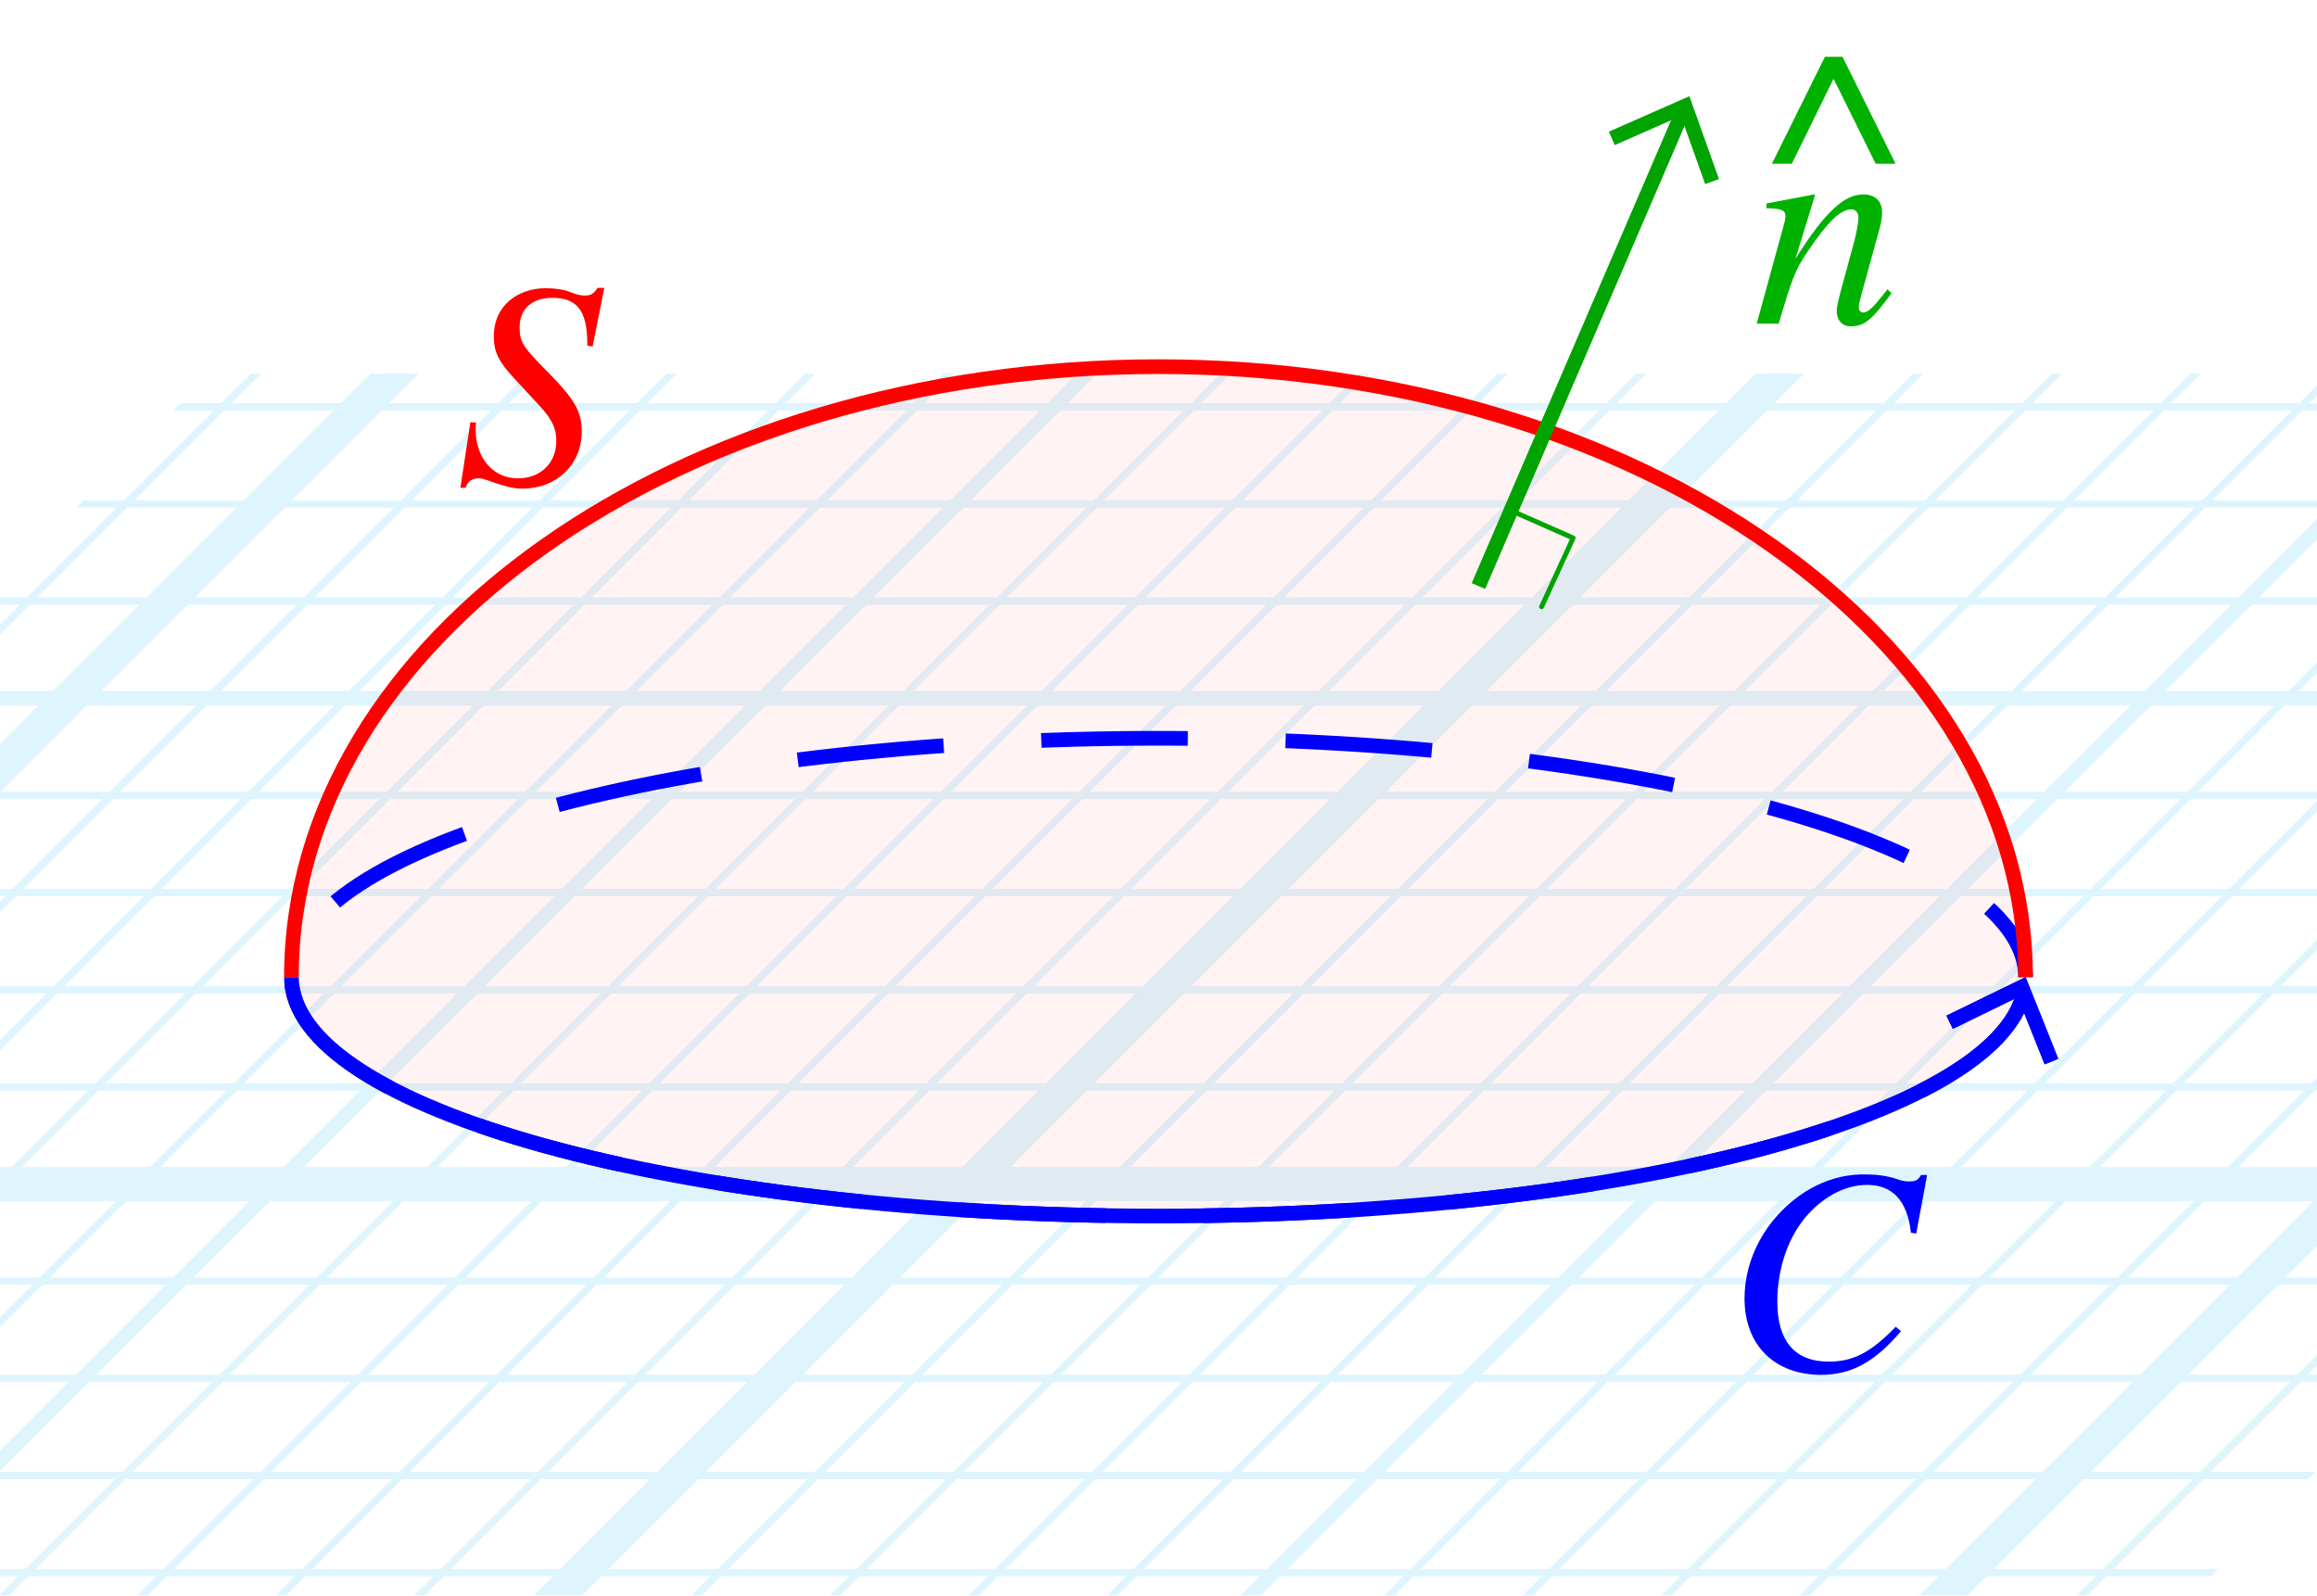 <?xml version="1.0" encoding="utf-8"?>
<!-- Generator: Adobe Illustrator 25.4.1, SVG Export Plug-In . SVG Version: 6.00 Build 0)  -->
<svg version="1.1" xmlns="http://www.w3.org/2000/svg" xmlns:xlink="http://www.w3.org/1999/xlink" x="0px" y="0px"
	 viewBox="0 0 47.411 32.65" enable-background="new 0 0 47.411 32.65" xml:space="preserve">
<g id="Graph_paper_slanted" opacity="0.5">
	<g id="Clipped_grid_00000003068028900943026870000011536296927355263674_">
		<defs>
			<polygon id="SVGID_1_" points="35.375,42.119 -30.169,42.119 4.306,7.645 69.849,7.645 			"/>
		</defs>
		<clipPath id="SVGID_00000051352049931583795350000016742163951477191863_">
			<use xlink:href="#SVGID_1_"  overflow="visible"/>
		</clipPath>
		
			<g id="Grid_00000142891597197125820610000009767860333217090727_" opacity="0.25" clip-path="url(#SVGID_00000051352049931583795350000016742163951477191863_)">
			<g id="Horizontal_1_mm_00000151508609497893311650000018408800186222605470_">
				
					<line fill="none" stroke="#00ABEB" stroke-width="0.15" stroke-miterlimit="10" x1="-35.974" y1="-33.422" x2="190.867" y2="-33.422"/>
				
					<line fill="none" stroke="#00ABEB" stroke-width="0.15" stroke-miterlimit="10" x1="-33.986" y1="-35.41" x2="192.855" y2="-35.41"/>
				
					<line fill="none" stroke="#00ABEB" stroke-width="0.15" stroke-miterlimit="10" x1="-153.263" y1="83.866" x2="73.578" y2="83.866"/>
				
					<line fill="none" stroke="#00ABEB" stroke-width="0.15" stroke-miterlimit="10" x1="-151.275" y1="81.878" x2="75.566" y2="81.878"/>
				
					<line fill="none" stroke="#00ABEB" stroke-width="0.15" stroke-miterlimit="10" x1="-149.287" y1="79.89" x2="77.554" y2="79.89"/>
				
					<line fill="none" stroke="#00ABEB" stroke-width="0.15" stroke-miterlimit="10" x1="-147.299" y1="77.902" x2="79.542" y2="77.902"/>
				
					<line fill="none" stroke="#00ABEB" stroke-width="0.15" stroke-miterlimit="10" x1="-145.311" y1="75.914" x2="81.53" y2="75.914"/>
				
					<line fill="none" stroke="#00ABEB" stroke-width="0.15" stroke-miterlimit="10" x1="-143.323" y1="73.927" x2="83.518" y2="73.927"/>
				
					<line fill="none" stroke="#00ABEB" stroke-width="0.15" stroke-miterlimit="10" x1="-141.335" y1="71.938" x2="85.506" y2="71.938"/>
				
					<line fill="none" stroke="#00ABEB" stroke-width="0.15" stroke-miterlimit="10" x1="-139.348" y1="69.951" x2="87.493" y2="69.951"/>
				
					<line fill="none" stroke="#00ABEB" stroke-width="0.15" stroke-miterlimit="10" x1="-137.359" y1="67.962" x2="89.482" y2="67.962"/>
				
					<line fill="none" stroke="#00ABEB" stroke-width="0.15" stroke-miterlimit="10" x1="-135.371" y1="65.974" x2="91.47" y2="65.974"/>
				
					<line fill="none" stroke="#00ABEB" stroke-width="0.15" stroke-miterlimit="10" x1="-133.384" y1="63.987" x2="93.457" y2="63.987"/>
				
					<line fill="none" stroke="#00ABEB" stroke-width="0.15" stroke-miterlimit="10" x1="-131.395" y1="61.999" x2="95.445" y2="61.999"/>
				
					<line fill="none" stroke="#00ABEB" stroke-width="0.15" stroke-miterlimit="10" x1="-129.407" y1="60.011" x2="97.434" y2="60.011"/>
				
					<line fill="none" stroke="#00ABEB" stroke-width="0.15" stroke-miterlimit="10" x1="-127.42" y1="58.023" x2="99.421" y2="58.023"/>
				
					<line fill="none" stroke="#00ABEB" stroke-width="0.15" stroke-miterlimit="10" x1="-125.432" y1="56.035" x2="101.409" y2="56.035"/>
				
					<line fill="none" stroke="#00ABEB" stroke-width="0.15" stroke-miterlimit="10" x1="-123.443" y1="54.047" x2="103.397" y2="54.047"/>
				
					<line fill="none" stroke="#00ABEB" stroke-width="0.15" stroke-miterlimit="10" x1="-121.456" y1="52.059" x2="105.385" y2="52.059"/>
				
					<line fill="none" stroke="#00ABEB" stroke-width="0.15" stroke-miterlimit="10" x1="-119.468" y1="50.071" x2="107.373" y2="50.071"/>
				
					<line fill="none" stroke="#00ABEB" stroke-width="0.15" stroke-miterlimit="10" x1="-117.48" y1="48.083" x2="109.361" y2="48.083"/>
				
					<line fill="none" stroke="#00ABEB" stroke-width="0.15" stroke-miterlimit="10" x1="-115.492" y1="46.095" x2="111.349" y2="46.095"/>
				
					<line fill="none" stroke="#00ABEB" stroke-width="0.15" stroke-miterlimit="10" x1="-113.504" y1="44.107" x2="113.337" y2="44.107"/>
				
					<line fill="none" stroke="#00ABEB" stroke-width="0.15" stroke-miterlimit="10" x1="-111.515" y1="42.119" x2="115.325" y2="42.119"/>
				
					<line fill="none" stroke="#00ABEB" stroke-width="0.15" stroke-miterlimit="10" x1="-109.528" y1="40.131" x2="117.313" y2="40.131"/>
				
					<line fill="none" stroke="#00ABEB" stroke-width="0.15" stroke-miterlimit="10" x1="-107.54" y1="38.143" x2="119.301" y2="38.143"/>
				
					<line fill="none" stroke="#00ABEB" stroke-width="0.15" stroke-miterlimit="10" x1="-105.552" y1="36.156" x2="121.289" y2="36.156"/>
				
					<line fill="none" stroke="#00ABEB" stroke-width="0.15" stroke-miterlimit="10" x1="-103.564" y1="34.168" x2="123.277" y2="34.168"/>
				
					<line fill="none" stroke="#00ABEB" stroke-width="0.15" stroke-miterlimit="10" x1="-101.576" y1="32.179" x2="125.265" y2="32.179"/>
				
					<line fill="none" stroke="#00ABEB" stroke-width="0.15" stroke-miterlimit="10" x1="-99.588" y1="30.192" x2="127.252" y2="30.192"/>
				
					<line fill="none" stroke="#00ABEB" stroke-width="0.15" stroke-miterlimit="10" x1="-97.6" y1="28.204" x2="129.24" y2="28.204"/>
				
					<line fill="none" stroke="#00ABEB" stroke-width="0.15" stroke-miterlimit="10" x1="-95.612" y1="26.216" x2="131.229" y2="26.216"/>
				
					<line fill="none" stroke="#00ABEB" stroke-width="0.15" stroke-miterlimit="10" x1="-93.625" y1="24.228" x2="133.216" y2="24.228"/>
				
					<line fill="none" stroke="#00ABEB" stroke-width="0.15" stroke-miterlimit="10" x1="-91.637" y1="22.24" x2="135.204" y2="22.24"/>
				
					<line fill="none" stroke="#00ABEB" stroke-width="0.15" stroke-miterlimit="10" x1="-89.648" y1="20.252" x2="137.192" y2="20.252"/>
				
					<line fill="none" stroke="#00ABEB" stroke-width="0.15" stroke-miterlimit="10" x1="-87.661" y1="18.264" x2="139.18" y2="18.264"/>
				
					<line fill="none" stroke="#00ABEB" stroke-width="0.15" stroke-miterlimit="10" x1="-85.673" y1="16.276" x2="141.168" y2="16.276"/>
				
					<line fill="none" stroke="#00ABEB" stroke-width="0.15" stroke-miterlimit="10" x1="-83.685" y1="14.288" x2="143.156" y2="14.288"/>
				
					<line fill="none" stroke="#00ABEB" stroke-width="0.15" stroke-miterlimit="10" x1="-81.697" y1="12.301" x2="145.144" y2="12.301"/>
				
					<line fill="none" stroke="#00ABEB" stroke-width="0.15" stroke-miterlimit="10" x1="-79.709" y1="10.312" x2="147.132" y2="10.312"/>
				
					<line fill="none" stroke="#00ABEB" stroke-width="0.15" stroke-miterlimit="10" x1="-77.721" y1="8.324" x2="149.12" y2="8.324"/>
				
					<line fill="none" stroke="#00ABEB" stroke-width="0.15" stroke-miterlimit="10" x1="-75.733" y1="6.337" x2="151.108" y2="6.337"/>
				
					<line fill="none" stroke="#00ABEB" stroke-width="0.15" stroke-miterlimit="10" x1="-73.745" y1="4.348" x2="153.096" y2="4.348"/>
				
					<line fill="none" stroke="#00ABEB" stroke-width="0.15" stroke-miterlimit="10" x1="-71.757" y1="2.361" x2="155.084" y2="2.361"/>
				
					<line fill="none" stroke="#00ABEB" stroke-width="0.15" stroke-miterlimit="10" x1="-69.769" y1="0.373" x2="157.072" y2="0.373"/>
				
					<line fill="none" stroke="#00ABEB" stroke-width="0.15" stroke-miterlimit="10" x1="-67.781" y1="-1.615" x2="159.06" y2="-1.615"/>
				
					<line fill="none" stroke="#00ABEB" stroke-width="0.15" stroke-miterlimit="10" x1="-65.793" y1="-3.603" x2="161.047" y2="-3.603"/>
				
					<line fill="none" stroke="#00ABEB" stroke-width="0.15" stroke-miterlimit="10" x1="-63.805" y1="-5.591" x2="163.036" y2="-5.591"/>
				
					<line fill="none" stroke="#00ABEB" stroke-width="0.15" stroke-miterlimit="10" x1="-61.817" y1="-7.579" x2="165.024" y2="-7.579"/>
				
					<line fill="none" stroke="#00ABEB" stroke-width="0.15" stroke-miterlimit="10" x1="-59.83" y1="-9.567" x2="167.011" y2="-9.567"/>
				
					<line fill="none" stroke="#00ABEB" stroke-width="0.15" stroke-miterlimit="10" x1="-57.841" y1="-11.555" x2="168.999" y2="-11.555"/>
				
					<line fill="none" stroke="#00ABEB" stroke-width="0.15" stroke-miterlimit="10" x1="-55.853" y1="-13.543" x2="170.988" y2="-13.543"/>
				
					<line fill="none" stroke="#00ABEB" stroke-width="0.15" stroke-miterlimit="10" x1="-53.866" y1="-15.531" x2="172.975" y2="-15.531"/>
				
					<line fill="none" stroke="#00ABEB" stroke-width="0.15" stroke-miterlimit="10" x1="-51.878" y1="-17.519" x2="174.963" y2="-17.519"/>
				
					<line fill="none" stroke="#00ABEB" stroke-width="0.15" stroke-miterlimit="10" x1="-49.889" y1="-19.507" x2="176.951" y2="-19.507"/>
				
					<line fill="none" stroke="#00ABEB" stroke-width="0.15" stroke-miterlimit="10" x1="-47.902" y1="-21.494" x2="178.939" y2="-21.494"/>
				
					<line fill="none" stroke="#00ABEB" stroke-width="0.15" stroke-miterlimit="10" x1="-45.914" y1="-23.483" x2="180.927" y2="-23.483"/>
				
					<line fill="none" stroke="#00ABEB" stroke-width="0.15" stroke-miterlimit="10" x1="-43.926" y1="-25.47" x2="182.915" y2="-25.47"/>
				
					<line fill="none" stroke="#00ABEB" stroke-width="0.15" stroke-miterlimit="10" x1="-41.938" y1="-27.458" x2="184.903" y2="-27.458"/>
				
					<line fill="none" stroke="#00ABEB" stroke-width="0.15" stroke-miterlimit="10" x1="-39.95" y1="-29.447" x2="186.891" y2="-29.447"/>
				
					<line fill="none" stroke="#00ABEB" stroke-width="0.15" stroke-miterlimit="10" x1="-37.962" y1="-31.434" x2="188.879" y2="-31.434"/>
			</g>
			<g id="Vertical_1_mm_00000181073523592228201180000012361058669048395659_">
				<g>
					
						<line fill="none" stroke="#00ABEB" stroke-width="0.15" stroke-miterlimit="10" x1="-153.178" y1="83.856" x2="-33.858" y2="-35.463"/>
				</g>
				
					<line fill="none" stroke="#00ABEB" stroke-width="0.15" stroke-miterlimit="10" x1="-150.344" y1="83.856" x2="-31.024" y2="-35.463"/>
				
					<line fill="none" stroke="#00ABEB" stroke-width="0.15" stroke-miterlimit="10" x1="-147.509" y1="83.856" x2="-28.189" y2="-35.463"/>
				
					<line fill="none" stroke="#00ABEB" stroke-width="0.15" stroke-miterlimit="10" x1="-144.674" y1="83.856" x2="-25.354" y2="-35.463"/>
				
					<line fill="none" stroke="#00ABEB" stroke-width="0.15" stroke-miterlimit="10" x1="-141.84" y1="83.856" x2="-22.52" y2="-35.463"/>
				
					<line fill="none" stroke="#00ABEB" stroke-width="0.15" stroke-miterlimit="10" x1="-139.005" y1="83.856" x2="-19.685" y2="-35.463"/>
				
					<line fill="none" stroke="#00ABEB" stroke-width="0.15" stroke-miterlimit="10" x1="-136.17" y1="83.856" x2="-16.85" y2="-35.463"/>
				
					<line fill="none" stroke="#00ABEB" stroke-width="0.15" stroke-miterlimit="10" x1="-133.336" y1="83.856" x2="-14.016" y2="-35.463"/>
				
					<line fill="none" stroke="#00ABEB" stroke-width="0.15" stroke-miterlimit="10" x1="-130.501" y1="83.856" x2="-11.181" y2="-35.463"/>
				
					<line fill="none" stroke="#00ABEB" stroke-width="0.15" stroke-miterlimit="10" x1="-127.667" y1="83.856" x2="-8.347" y2="-35.463"/>
				
					<line fill="none" stroke="#00ABEB" stroke-width="0.15" stroke-miterlimit="10" x1="-124.832" y1="83.856" x2="-5.512" y2="-35.463"/>
				
					<line fill="none" stroke="#00ABEB" stroke-width="0.15" stroke-miterlimit="10" x1="-121.997" y1="83.856" x2="-2.677" y2="-35.463"/>
				
					<line fill="none" stroke="#00ABEB" stroke-width="0.15" stroke-miterlimit="10" x1="-119.163" y1="83.856" x2="0.157" y2="-35.463"/>
				
					<line fill="none" stroke="#00ABEB" stroke-width="0.15" stroke-miterlimit="10" x1="-116.328" y1="83.856" x2="2.992" y2="-35.463"/>
				
					<line fill="none" stroke="#00ABEB" stroke-width="0.15" stroke-miterlimit="10" x1="-113.493" y1="83.856" x2="5.827" y2="-35.463"/>
				
					<line fill="none" stroke="#00ABEB" stroke-width="0.15" stroke-miterlimit="10" x1="-110.659" y1="83.856" x2="8.661" y2="-35.463"/>
				
					<line fill="none" stroke="#00ABEB" stroke-width="0.15" stroke-miterlimit="10" x1="-107.824" y1="83.856" x2="11.496" y2="-35.463"/>
				
					<line fill="none" stroke="#00ABEB" stroke-width="0.15" stroke-miterlimit="10" x1="-104.989" y1="83.856" x2="14.331" y2="-35.463"/>
				
					<line fill="none" stroke="#00ABEB" stroke-width="0.15" stroke-miterlimit="10" x1="-102.155" y1="83.856" x2="17.165" y2="-35.463"/>
				<line fill="none" stroke="#00ABEB" stroke-width="0.15" stroke-miterlimit="10" x1="-99.32" y1="83.856" x2="20" y2="-35.463"/>
				
					<line fill="none" stroke="#00ABEB" stroke-width="0.15" stroke-miterlimit="10" x1="-96.485" y1="83.856" x2="22.835" y2="-35.463"/>
				
					<line fill="none" stroke="#00ABEB" stroke-width="0.15" stroke-miterlimit="10" x1="-93.651" y1="83.856" x2="25.669" y2="-35.463"/>
				
					<line fill="none" stroke="#00ABEB" stroke-width="0.15" stroke-miterlimit="10" x1="-90.816" y1="83.856" x2="28.504" y2="-35.463"/>
				
					<line fill="none" stroke="#00ABEB" stroke-width="0.15" stroke-miterlimit="10" x1="-87.981" y1="83.856" x2="31.339" y2="-35.463"/>
				
					<line fill="none" stroke="#00ABEB" stroke-width="0.15" stroke-miterlimit="10" x1="-85.147" y1="83.856" x2="34.173" y2="-35.463"/>
				
					<line fill="none" stroke="#00ABEB" stroke-width="0.15" stroke-miterlimit="10" x1="-82.312" y1="83.856" x2="37.008" y2="-35.463"/>
				
					<line fill="none" stroke="#00ABEB" stroke-width="0.15" stroke-miterlimit="10" x1="-79.478" y1="83.856" x2="39.842" y2="-35.463"/>
				
					<line fill="none" stroke="#00ABEB" stroke-width="0.15" stroke-miterlimit="10" x1="-76.643" y1="83.856" x2="42.677" y2="-35.463"/>
				
					<line fill="none" stroke="#00ABEB" stroke-width="0.15" stroke-miterlimit="10" x1="-73.808" y1="83.856" x2="45.512" y2="-35.463"/>
				
					<line fill="none" stroke="#00ABEB" stroke-width="0.15" stroke-miterlimit="10" x1="-70.974" y1="83.856" x2="48.346" y2="-35.463"/>
				
					<line fill="none" stroke="#00ABEB" stroke-width="0.15" stroke-miterlimit="10" x1="-68.139" y1="83.856" x2="51.181" y2="-35.463"/>
				
					<line fill="none" stroke="#00ABEB" stroke-width="0.15" stroke-miterlimit="10" x1="-65.304" y1="83.856" x2="54.016" y2="-35.463"/>
				
					<line fill="none" stroke="#00ABEB" stroke-width="0.15" stroke-miterlimit="10" x1="-62.47" y1="83.856" x2="56.85" y2="-35.463"/>
				
					<line fill="none" stroke="#00ABEB" stroke-width="0.15" stroke-miterlimit="10" x1="-59.635" y1="83.856" x2="59.685" y2="-35.463"/>
				
					<line fill="none" stroke="#00ABEB" stroke-width="0.15" stroke-miterlimit="10" x1="-56.8" y1="83.856" x2="62.52" y2="-35.463"/>
				
					<line fill="none" stroke="#00ABEB" stroke-width="0.15" stroke-miterlimit="10" x1="-53.966" y1="83.856" x2="65.354" y2="-35.463"/>
				
					<line fill="none" stroke="#00ABEB" stroke-width="0.15" stroke-miterlimit="10" x1="-51.131" y1="83.856" x2="68.189" y2="-35.463"/>
				
					<line fill="none" stroke="#00ABEB" stroke-width="0.15" stroke-miterlimit="10" x1="-48.296" y1="83.856" x2="71.024" y2="-35.463"/>
				
					<line fill="none" stroke="#00ABEB" stroke-width="0.15" stroke-miterlimit="10" x1="-45.462" y1="83.856" x2="73.858" y2="-35.463"/>
				
					<line fill="none" stroke="#00ABEB" stroke-width="0.15" stroke-miterlimit="10" x1="-42.627" y1="83.856" x2="76.693" y2="-35.463"/>
				
					<line fill="none" stroke="#00ABEB" stroke-width="0.15" stroke-miterlimit="10" x1="-39.793" y1="83.856" x2="79.527" y2="-35.463"/>
				
					<line fill="none" stroke="#00ABEB" stroke-width="0.15" stroke-miterlimit="10" x1="-36.958" y1="83.856" x2="82.362" y2="-35.463"/>
				
					<line fill="none" stroke="#00ABEB" stroke-width="0.15" stroke-miterlimit="10" x1="-34.123" y1="83.856" x2="85.197" y2="-35.463"/>
				
					<line fill="none" stroke="#00ABEB" stroke-width="0.15" stroke-miterlimit="10" x1="-31.289" y1="83.856" x2="88.031" y2="-35.463"/>
				
					<line fill="none" stroke="#00ABEB" stroke-width="0.15" stroke-miterlimit="10" x1="-28.454" y1="83.856" x2="90.866" y2="-35.463"/>
				
					<line fill="none" stroke="#00ABEB" stroke-width="0.15" stroke-miterlimit="10" x1="-25.619" y1="83.856" x2="93.701" y2="-35.463"/>
				
					<line fill="none" stroke="#00ABEB" stroke-width="0.15" stroke-miterlimit="10" x1="-22.785" y1="83.856" x2="96.535" y2="-35.463"/>
				
					<line fill="none" stroke="#00ABEB" stroke-width="0.15" stroke-miterlimit="10" x1="-19.95" y1="83.856" x2="99.37" y2="-35.463"/>
				
					<line fill="none" stroke="#00ABEB" stroke-width="0.15" stroke-miterlimit="10" x1="-17.115" y1="83.856" x2="102.205" y2="-35.463"/>
				
					<line fill="none" stroke="#00ABEB" stroke-width="0.15" stroke-miterlimit="10" x1="-14.281" y1="83.856" x2="105.039" y2="-35.463"/>
				
					<line fill="none" stroke="#00ABEB" stroke-width="0.15" stroke-miterlimit="10" x1="-11.446" y1="83.856" x2="107.874" y2="-35.463"/>
				
					<line fill="none" stroke="#00ABEB" stroke-width="0.15" stroke-miterlimit="10" x1="-8.611" y1="83.856" x2="110.709" y2="-35.463"/>
				
					<line fill="none" stroke="#00ABEB" stroke-width="0.15" stroke-miterlimit="10" x1="-5.777" y1="83.856" x2="113.543" y2="-35.463"/>
				
					<line fill="none" stroke="#00ABEB" stroke-width="0.15" stroke-miterlimit="10" x1="-2.942" y1="83.856" x2="116.378" y2="-35.463"/>
				
					<line fill="none" stroke="#00ABEB" stroke-width="0.15" stroke-miterlimit="10" x1="-0.107" y1="83.856" x2="119.213" y2="-35.463"/>
				
					<line fill="none" stroke="#00ABEB" stroke-width="0.15" stroke-miterlimit="10" x1="2.727" y1="83.856" x2="122.047" y2="-35.463"/>
				
					<line fill="none" stroke="#00ABEB" stroke-width="0.15" stroke-miterlimit="10" x1="5.562" y1="83.856" x2="124.882" y2="-35.463"/>
				
					<line fill="none" stroke="#00ABEB" stroke-width="0.15" stroke-miterlimit="10" x1="8.396" y1="83.856" x2="127.716" y2="-35.463"/>
				
					<line fill="none" stroke="#00ABEB" stroke-width="0.15" stroke-miterlimit="10" x1="11.231" y1="83.856" x2="130.551" y2="-35.463"/>
				
					<line fill="none" stroke="#00ABEB" stroke-width="0.15" stroke-miterlimit="10" x1="14.066" y1="83.856" x2="133.386" y2="-35.463"/>
				
					<line fill="none" stroke="#00ABEB" stroke-width="0.15" stroke-miterlimit="10" x1="16.9" y1="83.856" x2="136.22" y2="-35.463"/>
				
					<line fill="none" stroke="#00ABEB" stroke-width="0.15" stroke-miterlimit="10" x1="19.735" y1="83.856" x2="139.055" y2="-35.463"/>
				
					<line fill="none" stroke="#00ABEB" stroke-width="0.15" stroke-miterlimit="10" x1="22.57" y1="83.856" x2="141.89" y2="-35.463"/>
				
					<line fill="none" stroke="#00ABEB" stroke-width="0.15" stroke-miterlimit="10" x1="25.404" y1="83.856" x2="144.724" y2="-35.463"/>
				
					<line fill="none" stroke="#00ABEB" stroke-width="0.15" stroke-miterlimit="10" x1="28.239" y1="83.856" x2="147.559" y2="-35.463"/>
				
					<line fill="none" stroke="#00ABEB" stroke-width="0.15" stroke-miterlimit="10" x1="31.074" y1="83.856" x2="150.394" y2="-35.463"/>
				
					<line fill="none" stroke="#00ABEB" stroke-width="0.15" stroke-miterlimit="10" x1="33.908" y1="83.856" x2="153.228" y2="-35.463"/>
				
					<line fill="none" stroke="#00ABEB" stroke-width="0.15" stroke-miterlimit="10" x1="36.743" y1="83.856" x2="156.063" y2="-35.463"/>
				
					<line fill="none" stroke="#00ABEB" stroke-width="0.15" stroke-miterlimit="10" x1="39.578" y1="83.856" x2="158.898" y2="-35.463"/>
				
					<line fill="none" stroke="#00ABEB" stroke-width="0.15" stroke-miterlimit="10" x1="42.412" y1="83.856" x2="161.732" y2="-35.463"/>
				
					<line fill="none" stroke="#00ABEB" stroke-width="0.15" stroke-miterlimit="10" x1="45.247" y1="83.856" x2="164.567" y2="-35.463"/>
				
					<line fill="none" stroke="#00ABEB" stroke-width="0.15" stroke-miterlimit="10" x1="48.082" y1="83.856" x2="167.402" y2="-35.463"/>
				
					<line fill="none" stroke="#00ABEB" stroke-width="0.15" stroke-miterlimit="10" x1="50.916" y1="83.856" x2="170.236" y2="-35.463"/>
				
					<line fill="none" stroke="#00ABEB" stroke-width="0.15" stroke-miterlimit="10" x1="53.751" y1="83.856" x2="173.071" y2="-35.463"/>
				
					<line fill="none" stroke="#00ABEB" stroke-width="0.15" stroke-miterlimit="10" x1="56.585" y1="83.856" x2="175.905" y2="-35.463"/>
				
					<line fill="none" stroke="#00ABEB" stroke-width="0.15" stroke-miterlimit="10" x1="59.42" y1="83.856" x2="178.74" y2="-35.463"/>
				
					<line fill="none" stroke="#00ABEB" stroke-width="0.15" stroke-miterlimit="10" x1="62.255" y1="83.856" x2="181.575" y2="-35.463"/>
				
					<line fill="none" stroke="#00ABEB" stroke-width="0.15" stroke-miterlimit="10" x1="65.089" y1="83.856" x2="184.409" y2="-35.463"/>
				
					<line fill="none" stroke="#00ABEB" stroke-width="0.15" stroke-miterlimit="10" x1="67.924" y1="83.856" x2="187.244" y2="-35.463"/>
				
					<line fill="none" stroke="#00ABEB" stroke-width="0.15" stroke-miterlimit="10" x1="70.759" y1="83.856" x2="190.079" y2="-35.463"/>
				
					<line fill="none" stroke="#00ABEB" stroke-width="0.15" stroke-miterlimit="10" x1="73.593" y1="83.856" x2="192.913" y2="-35.463"/>
			</g>
			<g id="Horizontal_5_mm_00000011735556503592991880000008134099091165005186_">
				
					<line fill="none" stroke="#00ABEB" stroke-width="0.3" stroke-miterlimit="10" x1="-153.538" y1="83.866" x2="73.578" y2="83.866"/>
				
					<line fill="none" stroke="#00ABEB" stroke-width="0.3" stroke-miterlimit="10" x1="-143.598" y1="73.927" x2="83.518" y2="73.927"/>
				
					<line fill="none" stroke="#00ABEB" stroke-width="0.3" stroke-miterlimit="10" x1="-133.658" y1="63.987" x2="93.457" y2="63.987"/>
				
					<line fill="none" stroke="#00ABEB" stroke-width="0.3" stroke-miterlimit="10" x1="-123.718" y1="54.047" x2="103.397" y2="54.047"/>
				
					<line fill="none" stroke="#00ABEB" stroke-width="0.3" stroke-miterlimit="10" x1="-113.779" y1="44.107" x2="113.337" y2="44.107"/>
				
					<line fill="none" stroke="#00ABEB" stroke-width="0.3" stroke-miterlimit="10" x1="-103.839" y1="34.168" x2="123.277" y2="34.168"/>
				
					<line fill="none" stroke="#00ABEB" stroke-width="0.3" stroke-miterlimit="10" x1="-93.9" y1="24.228" x2="133.216" y2="24.228"/>
				
					<line fill="none" stroke="#00ABEB" stroke-width="0.3" stroke-miterlimit="10" x1="-83.959" y1="14.288" x2="143.156" y2="14.288"/>
				
					<line fill="none" stroke="#00ABEB" stroke-width="0.3" stroke-miterlimit="10" x1="-74.02" y1="4.348" x2="153.096" y2="4.348"/>
				
					<line fill="none" stroke="#00ABEB" stroke-width="0.3" stroke-miterlimit="10" x1="-64.08" y1="-5.591" x2="163.036" y2="-5.591"/>
				
					<line fill="none" stroke="#00ABEB" stroke-width="0.3" stroke-miterlimit="10" x1="-54.141" y1="-15.531" x2="172.975" y2="-15.531"/>
			</g>
			<g id="Vertical_5_mm_00000064346364918789686960000003233481195482251947_">
				
					<line fill="none" stroke="#00ABEB" stroke-width="0.3" stroke-miterlimit="10" x1="-153.178" y1="83.856" x2="-33.665" y2="-35.656"/>
				
					<line fill="none" stroke="#00ABEB" stroke-width="0.3" stroke-miterlimit="10" x1="-139.005" y1="83.856" x2="-19.492" y2="-35.656"/>
				
					<line fill="none" stroke="#00ABEB" stroke-width="0.3" stroke-miterlimit="10" x1="-124.832" y1="83.856" x2="-5.319" y2="-35.656"/>
				
					<line fill="none" stroke="#00ABEB" stroke-width="0.3" stroke-miterlimit="10" x1="-110.659" y1="83.856" x2="8.854" y2="-35.656"/>
				
					<line fill="none" stroke="#00ABEB" stroke-width="0.3" stroke-miterlimit="10" x1="-96.485" y1="83.856" x2="23.028" y2="-35.656"/>
				
					<line fill="none" stroke="#00ABEB" stroke-width="0.3" stroke-miterlimit="10" x1="-82.312" y1="83.856" x2="37.201" y2="-35.656"/>
				
					<line fill="none" stroke="#00ABEB" stroke-width="0.3" stroke-miterlimit="10" x1="-68.139" y1="83.856" x2="51.374" y2="-35.656"/>
				
					<line fill="none" stroke="#00ABEB" stroke-width="0.3" stroke-miterlimit="10" x1="-53.966" y1="83.856" x2="65.547" y2="-35.656"/>
				
					<line fill="none" stroke="#00ABEB" stroke-width="0.3" stroke-miterlimit="10" x1="-39.793" y1="83.856" x2="79.72" y2="-35.656"/>
				
					<line fill="none" stroke="#00ABEB" stroke-width="0.3" stroke-miterlimit="10" x1="-25.619" y1="83.856" x2="93.894" y2="-35.656"/>
				
					<line fill="none" stroke="#00ABEB" stroke-width="0.3" stroke-miterlimit="10" x1="-11.446" y1="83.856" x2="108.067" y2="-35.656"/>
				
					<line fill="none" stroke="#00ABEB" stroke-width="0.3" stroke-miterlimit="10" x1="2.727" y1="83.856" x2="122.24" y2="-35.656"/>
				
					<line fill="none" stroke="#00ABEB" stroke-width="0.3" stroke-miterlimit="10" x1="16.9" y1="83.856" x2="136.413" y2="-35.656"/>
				
					<line fill="none" stroke="#00ABEB" stroke-width="0.3" stroke-miterlimit="10" x1="31.074" y1="83.856" x2="150.587" y2="-35.656"/>
				
					<line fill="none" stroke="#00ABEB" stroke-width="0.3" stroke-miterlimit="10" x1="45.247" y1="83.856" x2="164.76" y2="-35.656"/>
				
					<line fill="none" stroke="#00ABEB" stroke-width="0.3" stroke-miterlimit="10" x1="59.42" y1="83.856" x2="178.933" y2="-35.656"/>
				
					<line fill="none" stroke="#00ABEB" stroke-width="0.3" stroke-miterlimit="10" x1="73.593" y1="83.856" x2="193.106" y2="-35.656"/>
			</g>
			<g id="Horizontal_10_mm_00000163045836177147705350000008480455355013810362_">
				
					<line id="_x31_9_00000057116790517712807720000015084113881736219806_" fill="none" stroke="#00ABEB" stroke-width="0.7" stroke-miterlimit="10" x1="-153.538" y1="83.866" x2="73.578" y2="83.866"/>
				
					<line id="_x32_0_00000024685878617286333290000013167547815532084100_" fill="none" stroke="#00ABEB" stroke-width="0.7" stroke-miterlimit="10" x1="-133.658" y1="63.987" x2="93.457" y2="63.987"/>
				
					<line id="_x32_1_00000138564813020868535020000012777939180148238773_" fill="none" stroke="#00ABEB" stroke-width="0.7" stroke-miterlimit="10" x1="-113.779" y1="44.107" x2="113.337" y2="44.107"/>
				
					<line id="_x32_2_00000052807586205252870140000014502512662559454639_" fill="none" stroke="#00ABEB" stroke-width="0.7" stroke-miterlimit="10" x1="-93.9" y1="24.228" x2="133.216" y2="24.228"/>
				
					<line id="_x32_3_00000051376893246677475670000009295515732899575694_" fill="none" stroke="#00ABEB" stroke-width="0.7" stroke-miterlimit="10" x1="-74.02" y1="4.348" x2="153.096" y2="4.348"/>
				
					<line id="_x32_4_00000099657911357833521510000007853591198542098087_" fill="none" stroke="#00ABEB" stroke-width="0.7" stroke-miterlimit="10" x1="-54.141" y1="-15.531" x2="172.975" y2="-15.531"/>
				
					<line id="_x32_5_00000155127691660191171140000008292164438978366870_" fill="none" stroke="#00ABEB" stroke-width="0.7" stroke-miterlimit="10" x1="-34.261" y1="-35.41" x2="192.855" y2="-35.41"/>
			</g>
			<g id="Vertical_10_mm_00000134969164297783457920000010833503864539426239_">
				
					<line id="_x30__00000151539528360119995570000005083818057555393183_" fill="none" stroke="#00ABEB" stroke-width="0.7" stroke-miterlimit="10" x1="-153.178" y1="83.856" x2="-33.665" y2="-35.656"/>
				
					<line id="_x31__00000021823889366233599640000011971139016478256513_" fill="none" stroke="#00ABEB" stroke-width="0.7" stroke-miterlimit="10" x1="-124.832" y1="83.856" x2="-5.319" y2="-35.656"/>
				
					<line id="_x32__00000071550223824624162640000006130814236846722696_" fill="none" stroke="#00ABEB" stroke-width="0.7" stroke-miterlimit="10" x1="-96.485" y1="83.856" x2="23.028" y2="-35.656"/>
				
					<line id="_x33__00000042015976804734918030000005045165563697445304_" fill="none" stroke="#00ABEB" stroke-width="0.7" stroke-miterlimit="10" x1="-68.139" y1="83.856" x2="51.374" y2="-35.656"/>
				
					<line id="_x34__00000081637789328126233800000002486991317463304126_" fill="none" stroke="#00ABEB" stroke-width="0.7" stroke-miterlimit="10" x1="-39.793" y1="83.856" x2="79.72" y2="-35.656"/>
				
					<line id="_x35__00000051353690731882489090000004794744233340785543_" fill="none" stroke="#00ABEB" stroke-width="0.7" stroke-miterlimit="10" x1="-11.446" y1="83.856" x2="108.067" y2="-35.656"/>
				
					<line id="_x36__00000011745311307505536660000010485558803267122343_" fill="none" stroke="#00ABEB" stroke-width="0.7" stroke-miterlimit="10" x1="16.9" y1="83.856" x2="136.413" y2="-35.656"/>
				
					<line id="_x37__00000045602144989735358580000003937589459941247142_" fill="none" stroke="#00ABEB" stroke-width="0.7" stroke-miterlimit="10" x1="45.247" y1="83.856" x2="164.76" y2="-35.656"/>
				
					<line id="_x38__00000047029857857898873560000014194396358708286345_" fill="none" stroke="#00ABEB" stroke-width="0.7" stroke-miterlimit="10" x1="73.593" y1="83.856" x2="193.106" y2="-35.656"/>
			</g>
		</g>
	</g>
</g>
<g id="Axis" display="none">
	<g id="lines" display="inline">
		<g>
			<g>
				<line fill="none" stroke="#000000" stroke-width="0.2" stroke-miterlimit="10" x1="19.84" y1="24.218" x2="19.84" y2="-2.22"/>
				<g>
					<polygon points="20.581,-1.658 19.84,-1.973 19.099,-1.658 19.84,-3.414 					"/>
				</g>
			</g>
		</g>
		<g>
			<g>
				
					<line fill="none" stroke="#000000" stroke-width="0.2" stroke-miterlimit="10" x1="19.84" y1="24.218" x2="48.199" y2="24.218"/>
				<g>
					<polygon points="47.637,24.959 47.952,24.218 47.637,23.478 49.393,24.218 					"/>
				</g>
			</g>
		</g>
		<g>
			<g>
				<line fill="none" stroke="#000000" stroke-width="0.2" stroke-miterlimit="10" x1="19.84" y1="24.218" x2="5.788" y2="38.271"/>
				<g>
					<polygon points="5.661,37.35 5.962,38.096 6.708,38.397 4.943,39.115 					"/>
				</g>
			</g>
		</g>
	</g>
	<g id="names" display="inline">
		<g>
			<path d="M47.681,27.394c0.339-0.564,0.487-0.852,0.487-1.027c0-0.056-0.028-0.08-0.104-0.128
				c-0.08-0.052-0.104-0.092-0.104-0.156c0-0.088,0.068-0.148,0.16-0.148c0.12,0,0.208,0.1,0.208,0.22
				c0,0.228-0.192,0.667-0.524,1.219c-0.416,0.688-0.843,1.147-1.071,1.147c-0.12,0-0.204-0.068-0.204-0.172
				c0-0.088,0.068-0.16,0.156-0.16c0.14,0,0.14,0.112,0.244,0.112c0.052,0,0.1-0.032,0.192-0.132
				c0.072-0.076,0.252-0.312,0.284-0.364c0.024-0.048,0.04-0.096,0.04-0.14c0-0.16-0.22-1.055-0.328-1.327
				c-0.076-0.196-0.148-0.256-0.308-0.256c-0.044,0-0.08,0.004-0.124,0.016v-0.068c0.044-0.008,0.088-0.016,0.128-0.024
				c0.08-0.016,0.212-0.04,0.428-0.072h0.016c0.06,0,0.271,0.664,0.34,1.02L47.681,27.394z"/>
		</g>
		<g>
			<path d="M17.111-1.882c0.232,0.052,0.32,0.096,0.48,0.332c0.104,0.152,0.18,0.2,0.28,0.2c0.064,0,0.108-0.024,0.108-0.06
				c0-0.016-0.008-0.036-0.02-0.06c-0.024-0.048-0.032-0.08-0.032-0.112c0.004-0.068,0.068-0.136,0.132-0.136
				c0.083,0,0.14,0.06,0.14,0.148c0,0.16-0.148,0.304-0.372,0.304c-0.116,0-0.252-0.052-0.452-0.176
				c-0.188-0.116-0.315-0.168-0.419-0.168c-0.064,0-0.116,0.02-0.18,0.072l-0.036-0.036l1.239-1.487h-0.544
				c-0.208,0-0.284,0.036-0.364,0.24l-0.064-0.016l0.128-0.464h1.131v0.044L17.111-1.882z"/>
		</g>
		<g>
			<path d="M8.833,37.987c0.28-0.428,0.428-0.572,0.604-0.572c0.096,0,0.164,0.06,0.164,0.148c0,0.084-0.056,0.144-0.136,0.144
				c-0.076,0-0.112-0.068-0.208-0.068c-0.072,0-0.216,0.176-0.392,0.483c0,0.028,0.008,0.084,0.032,0.18l0.128,0.536
				c0.028,0.112,0.064,0.164,0.12,0.164c0.052,0,0.096-0.04,0.188-0.16c0.036-0.048,0.052-0.072,0.084-0.112l0.06,0.036
				c-0.232,0.36-0.336,0.456-0.488,0.456c-0.128,0-0.188-0.072-0.236-0.272l-0.116-0.476L8.285,38.95
				c-0.176,0.236-0.256,0.272-0.38,0.272c-0.124,0-0.2-0.064-0.2-0.168c0-0.08,0.056-0.144,0.136-0.144
				c0.036,0,0.076,0.016,0.128,0.044c0.04,0.024,0.08,0.036,0.104,0.036c0.044,0,0.12-0.076,0.204-0.196l0.328-0.464l-0.112-0.496
				c-0.056-0.24-0.084-0.272-0.184-0.272c-0.032,0-0.08,0.008-0.156,0.028l-0.072,0.02l-0.012-0.063l0.044-0.016
				c0.244-0.088,0.376-0.116,0.468-0.116c0.1,0,0.148,0.072,0.204,0.344L8.833,37.987z"/>
		</g>
	</g>
</g>
<g id="Layer_9">
	<path opacity="0.05" fill="#FF0000" d="M41.448,19.994c0,2.7-7.944,4.888-17.742,4.888S5.963,22.693,5.963,19.994
		c0-6.899,7.944-12.492,17.742-12.492S41.448,13.094,41.448,19.994z"/>
	<g>
		<g>
			<path fill="none" stroke="#0000FF" stroke-width="0.3" stroke-miterlimit="10" stroke-dasharray="3,2" d="M41.411,20.313
				c-0.597,2.551-8.296,4.569-17.705,4.569c-9.799,0-17.742-2.189-17.742-4.888s7.944-4.888,17.742-4.888s17.742,2.189,17.742,4.888
				"/>
			<g>
				<polygon fill="#0000FF" points="39.828,20.782 39.959,21.052 41.289,20.404 41.838,21.778 42.117,21.666 41.448,19.993 				"/>
			</g>
		</g>
	</g>
	<g>
		<g>
			<path fill="none" stroke="#0000FF" stroke-width="0.3" stroke-miterlimit="10" d="M41.411,20.313
				c-0.597,2.551-8.296,4.569-17.705,4.569c-9.799,0-17.742-2.189-17.742-4.888"/>
			<g>
				<polygon fill="#0000FF" points="39.828,20.782 39.959,21.052 41.289,20.404 41.838,21.778 42.117,21.666 41.448,19.993 				"/>
			</g>
		</g>
	</g>
	<path fill="none" stroke="#FF0000" stroke-width="0.3" stroke-miterlimit="10" d="M5.963,19.994
		c0-6.899,7.944-12.492,17.742-12.492s17.742,5.593,17.742,12.492"/>
	<g id="stickman" transform="translate(0,1280) scale(0.1,-0.1)" display="none">
		<path display="inline" d="M248.461,12628.444c-1.375-0.283-2.494-0.711-3.695-1.42c-5.093-2.972-7.371-9.124-5.454-14.702
			c1.354-3.916,4.562-6.897,8.567-7.954c5.134-1.354,10.604,0.759,13.518,5.222c0.812,1.255,1.099,1.925,1.548,3.64
			c0.449,1.714,0.533,2.43,0.435,3.931c-0.292,4.668-3.304,8.852-7.662,10.651
			C253.414,12628.764,251.011,12628.974,248.461,12628.444z"/>
		<path display="inline" d="M259.5,12602.315c-4.272,0.675-9.656,0.769-14.878,0.272l-0.65-0.06l-1.055-0.85
			c-8.005-6.429-13.936-8.848-20.159-8.232c-1.113,0.109-4.719,1.029-5.798,1.479c-0.937,0.389-2.616,1.153-3.195,1.456
			l-0.481,0.253l0.146,0.557c0.264,1.01,0.051,2.255-0.527,3.104c-0.384,0.561-1.078,1.123-1.719,1.401
			c-1.826,0.78-3.988,0.006-4.923-1.748c-0.641-1.204-0.606-2.554,0.083-3.741c0.613-1.049,1.348-1.574,2.571-1.839
			c0.646-0.138,0.843-0.142,1.334-0.056c0.315,0.052,0.714,0.153,0.885,0.228l0.31,0.125l1.021-0.521
			c2.681-1.36,4.1-1.906,6.705-2.589c2.264-0.593,2.993-0.713,4.77-0.773c4.233-0.157,8.291,0.952,12.717,3.465l1.219,0.688
			l-0.338-1.474c-0.583-2.528-0.723-5.029-0.493-8.937c0.321-5.524,1.368-11.43,2.668-15.093c1.1-3.096,2.666-5.505,4.513-6.932
			c1.027-0.801,2.699-1.564,3.83-1.757c0.689-0.125,1.966-0.246,2.219-0.217c0.186,0.015,0.186,0.015-0.002-0.705
			c-0.404-1.544-1.258-3.834-2.012-5.382c-1.295-2.674-2.74-4.405-4.906-5.892c-1.489-1.021-3.916-2.083-7.697-3.377
			c-2.264-0.771-2.307-0.783-2.76-0.696c-0.618,0.122-0.946,0.113-1.415-0.042c-1.748-0.557-2.606-3.227-1.986-6.188
			c0.574-2.744,2.071-5.023,3.888-5.896c0.605-0.293,1.189-0.367,1.825-0.24c1.164,0.234,1.923,1.193,2.269,2.88
			c0.44,2.104-0.055,4.574-1.326,6.715c-0.248,0.414-0.429,0.755-0.41,0.767c0.019,0.011,0.811,0.279,1.754,0.61
			c4.5,1.558,7.044,2.882,9.136,4.753c1.532,1.367,2.893,3.263,4.013,5.57c0.682,1.424,1.799,4.414,2.174,5.847l0.142,0.542
			l0.429,0.062c2.777,0.399,8.214,1.021,11.306,1.289c5.625,0.494,9.134,0.566,11.709,0.256l0.76-0.096l0.024-0.213
			c0.01-0.113,0.036-0.62,0.056-1.117c0.091-2.379-0.022-4.475-0.61-11.077c-0.362-4.077-0.502-6.428-0.465-7.468
			c0.014-0.281-0.026-0.462-0.148-0.715c-0.612-1.275-0.105-2.732,1.21-3.466c0.525-0.296,1.794-0.629,2.521-0.668
			c2.79-0.129,5.96,1.135,7.518,2.995c1.058,1.253,1.307,2.386,0.77,3.485c-0.366,0.754-1.162,1.288-2.401,1.612
			c-1.842,0.476-3.998,0.207-6.092-0.759c-0.389-0.184-0.716-0.312-0.727-0.294c-0.022,0.038,0.246,3.361,0.558,6.976
			c0.555,6.326,0.611,9.206,0.224,11.813l-0.138,0.925l-0.625,0.188c-0.786,0.237-1.928,0.449-2.836,0.528
			c-3.382,0.291-8.537,0.048-15.853-0.756c-1.364-0.15-2.489-0.268-2.504-0.264c-0.015,0.004,0.085,0.112,0.222,0.243
			c2.321,2.168,3.765,5.834,4.148,10.508c0.333,4.116-0.204,10.213-1.361,15.544c-0.733,3.348-1.469,5.412-2.707,7.529
			c-0.82,1.412-1.32,2.074-2.219,2.913c-0.26,0.25-0.455,0.444-0.432,0.438s0.333-0.032,0.697-0.064
			c2.408-0.194,4.829-0.638,7.079-1.283c3.886-1.121,6.781-2.664,9.604-5.117c0.866-0.75,1.288-1.17,2.47-2.439
			c0.055-0.062,0-0.182-0.199-0.487c-1.441-2.199-0.278-5.209,2.284-5.872c2.043-0.527,4.154,0.721,4.693,2.776
			c0.278,1.061,0.149,1.959-0.428,2.936c-0.394,0.674-0.812,1.077-1.511,1.466c-0.555,0.305-1.479,0.499-2.083,0.435l-0.415-0.041
			l-0.176,0.236c-0.367,0.477-1.61,1.754-2.482,2.545c-2.973,2.698-5.807,4.321-10.21,5.831
			C263.857,12601.388,260.627,12602.139,259.5,12602.315z"/>
	</g>
	<g>
		<path fill="#FF0000" d="M12.126,7.09l-0.108-0.018c0-0.612-0.132-0.978-0.714-0.978c-0.414,0-0.671,0.222-0.671,0.6
			c0,0.294,0.048,0.39,0.593,0.936c0.546,0.552,0.678,0.81,0.678,1.199c0,0.684-0.521,1.169-1.211,1.169
			c-0.186,0-0.348-0.042-0.624-0.138C9.907,9.8,9.853,9.788,9.787,9.788c-0.12,0-0.216,0.054-0.258,0.192H9.421l0.204-1.343
			l0.12,0.012C9.733,8.703,9.733,8.745,9.733,8.787c0,0.588,0.36,1.001,0.864,1.001c0.462,0,0.786-0.312,0.786-0.768
			c0-0.258-0.084-0.438-0.36-0.737l-0.234-0.252c-0.084-0.09-0.156-0.174-0.234-0.252c-0.36-0.384-0.45-0.576-0.45-0.899
			c0-0.63,0.492-0.983,1.067-0.983c0.186,0,0.384,0.03,0.51,0.084c0.126,0.048,0.198,0.066,0.276,0.066
			c0.132,0,0.186-0.03,0.27-0.156h0.138L12.126,7.09z"/>
	</g>
	<g>
		<path fill="#0000FF" d="M39.21,25.241l-0.108-0.018c-0.072-0.642-0.366-0.978-0.894-0.978c-0.443,0-0.863,0.228-1.193,0.582
			c-0.432,0.462-0.647,1.146-0.647,1.805c0,0.839,0.384,1.229,1.049,1.229c0.492,0,0.852-0.174,1.374-0.713l0.108,0.09
			c-0.54,0.636-1.02,0.894-1.637,0.894c-0.917,0-1.565-0.576-1.565-1.565c0-0.846,0.461-1.631,1.121-2.099
			c0.384-0.276,0.84-0.438,1.313-0.438c0.198,0,0.45,0.012,0.702,0.102c0.12,0.042,0.192,0.042,0.246,0.042
			c0.12,0,0.18-0.036,0.228-0.132h0.126L39.21,25.241z"/>
	</g>
</g>
<g id="Layer_5">
</g>
<g id="n">
	<g>
		<g>
			<line fill="none" stroke="#00A300" stroke-width="0.3" stroke-miterlimit="10" x1="30.252" y1="11.991" x2="34.44" y2="2.267"/>
			<g>
				<polygon fill="#00A300" points="35.174,3.665 34.891,3.766 34.395,2.373 33.041,2.969 32.921,2.694 34.569,1.968 				"/>
			</g>
		</g>
	</g>
	
		<polyline fill="none" stroke="#00A300" stroke-width="0.1" stroke-linecap="round" stroke-linejoin="round" stroke-miterlimit="10" points="
		30.917,10.447 32.19,11.008 32.19,11.008 31.544,12.415 	"/>
	<g>
		<path fill="#00B200" d="M38.705,5.999c-0.408,0.558-0.558,0.678-0.839,0.678c-0.15,0-0.282-0.096-0.282-0.324
			c0-0.06,0.012-0.138,0.096-0.45l0.264-0.971c0.048-0.186,0.084-0.402,0.084-0.474c0-0.108-0.054-0.174-0.144-0.174
			c-0.24,0-0.51,0.294-0.888,0.852c-0.27,0.402-0.318,0.54-0.6,1.487h-0.45l0.576-2.099c0.006-0.03,0.012-0.066,0.012-0.102
			c0-0.12-0.083-0.156-0.39-0.162V4.164c0.486-0.096,0.654-0.12,0.972-0.186L37.14,3.99l-0.402,1.307
			c0.6-0.959,1.001-1.319,1.385-1.319c0.258,0,0.39,0.15,0.39,0.366c0,0.108-0.024,0.234-0.06,0.36L38.118,5.92
			c-0.06,0.216-0.084,0.318-0.084,0.366c0,0.054,0.024,0.108,0.096,0.108c0.084,0,0.192-0.096,0.366-0.318
			c0.042-0.048,0.084-0.102,0.126-0.156L38.705,5.999z"/>
	</g>
	<g>
		<path fill="#00B200" d="M38.38,3.35l-0.858-1.733h-0.006L36.665,3.35h-0.408l1.085-2.188h0.36l1.085,2.188H38.38z"/>
	</g>
	<g>
	</g>
	<g>
	</g>
</g>
</svg>
